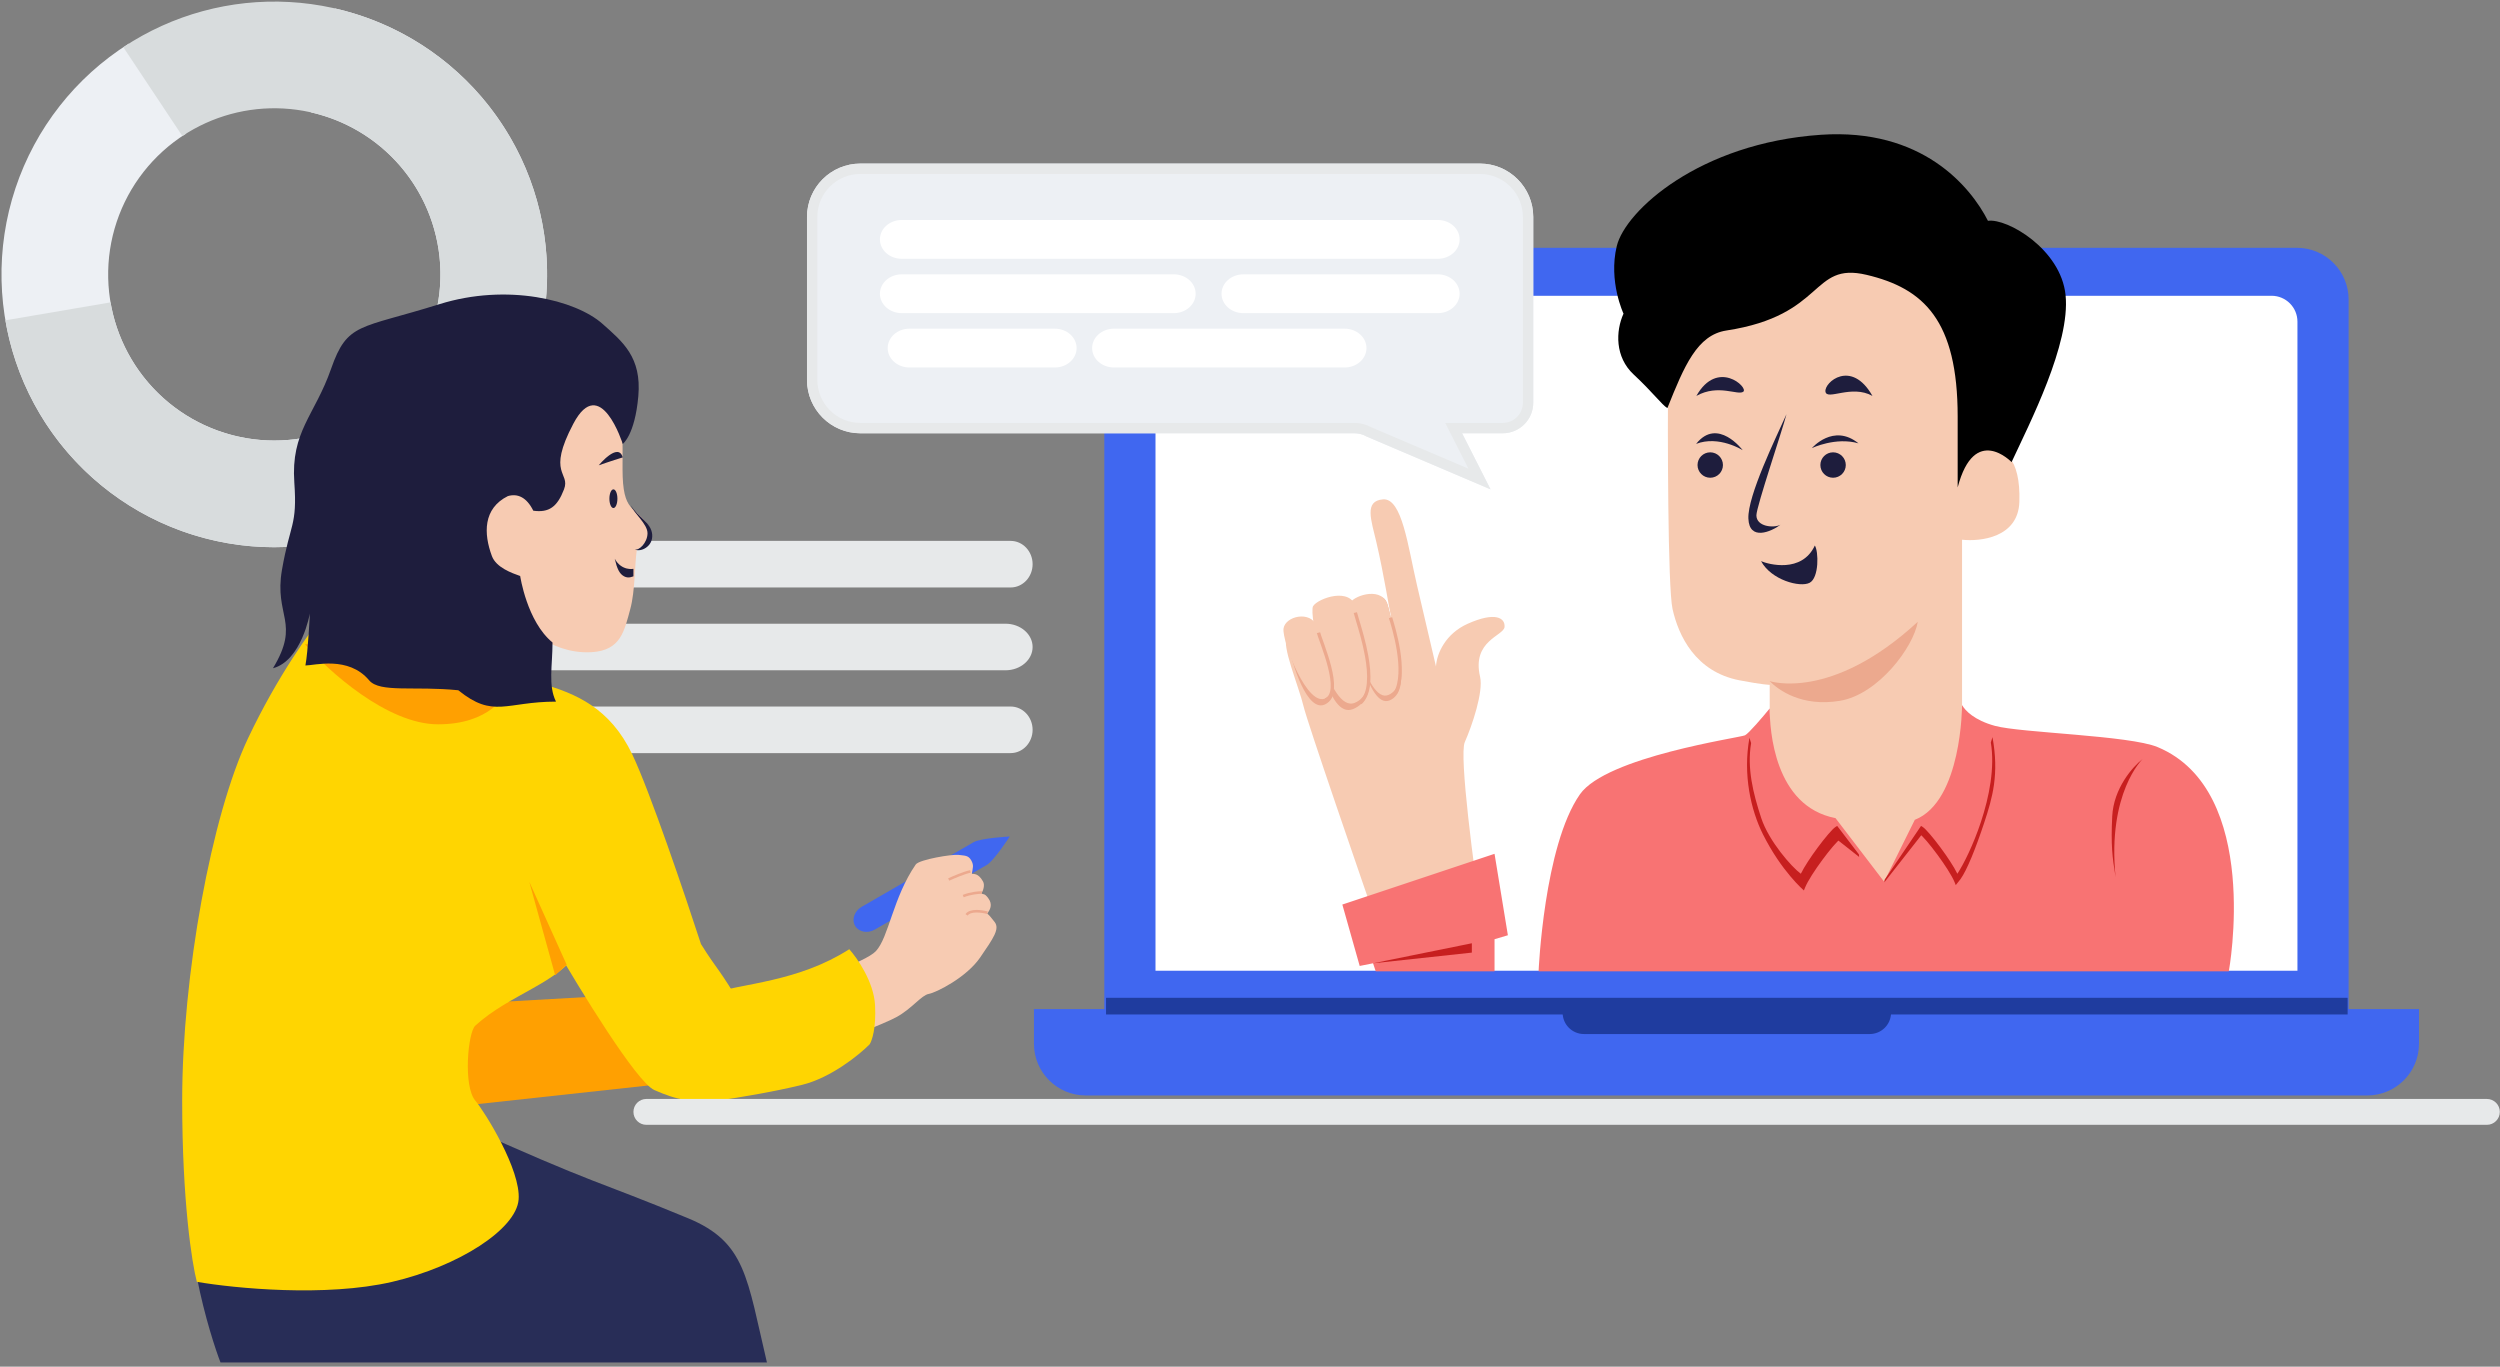 <svg width="450" height="246" viewBox="0 0 450 246" fill="none" xmlns="http://www.w3.org/2000/svg">
<rect x="0" y="0" width="450" height="246" fill="#808080" stroke="none"/>
<g clip-path="url(#clip0)">
<path d="M23.198 7.845C13.586 13.901 6.371 23.103 2.782 33.882C-0.806 44.662 -0.546 56.352 3.518 66.961C7.583 77.57 15.2 86.442 25.072 92.064C34.944 97.687 46.461 99.712 57.659 97.795C68.857 95.879 79.044 90.139 86.485 81.553C93.925 72.968 98.159 62.067 98.463 50.711C98.769 39.354 95.126 28.242 88.157 19.27C81.188 10.297 71.323 4.019 60.244 1.504L55.994 20.229C62.741 21.76 68.749 25.584 72.993 31.048C77.237 36.512 79.455 43.279 79.269 50.196C79.084 57.112 76.506 63.75 71.975 68.978C67.444 74.207 61.24 77.703 54.42 78.87C47.6 80.037 40.587 78.804 34.575 75.38C28.562 71.955 23.924 66.552 21.448 60.092C18.973 53.631 18.815 46.512 21 39.947C23.186 33.383 27.579 27.778 33.433 24.09L23.198 7.845Z" fill="#EDF0F4"/>
<path d="M0.969 57.658C2.751 68.094 7.858 77.674 15.528 84.972C23.199 92.269 33.022 96.891 43.534 98.151C54.045 99.41 64.683 97.238 73.86 91.96C83.037 86.681 90.262 78.578 94.459 68.858C98.655 59.139 99.598 48.323 97.147 38.024C94.696 27.724 88.982 18.493 80.857 11.706C72.732 4.919 62.631 0.939 52.06 0.36C41.489 -0.219 31.014 2.634 22.196 8.493L32.823 24.485C38.193 20.917 44.572 19.18 51.01 19.532C57.448 19.884 63.599 22.308 68.547 26.442C73.495 30.575 76.975 36.197 78.468 42.469C79.961 48.741 79.386 55.328 76.831 61.247C74.275 67.166 69.875 72.101 64.286 75.316C58.697 78.531 52.219 79.853 45.818 79.086C39.416 78.319 33.434 75.504 28.762 71.06C24.091 66.616 20.981 60.782 19.896 54.426L0.969 57.658Z" fill="#D8DCDD"/>
<path d="M94.099 101.553C94.099 99.238 95.872 97.36 98.059 97.36H181.91C184.097 97.36 185.87 99.238 185.87 101.553C185.87 103.868 184.097 105.745 181.91 105.745H98.059C95.872 105.745 94.099 103.868 94.099 101.553Z" fill="#E7E9EA"/>
<path d="M94.099 116.46C94.099 114.144 96.289 112.267 98.991 112.267H180.978C183.68 112.267 185.87 114.144 185.87 116.46C185.87 118.775 183.68 120.652 180.978 120.652H98.991C96.289 120.652 94.099 118.775 94.099 116.46Z" fill="#E7E9EA"/>
<path d="M94.099 131.366C94.099 129.051 95.872 127.174 98.059 127.174H181.91C184.097 127.174 185.87 129.051 185.87 131.366C185.87 133.682 184.097 135.559 181.91 135.559H98.059C95.872 135.559 94.099 133.682 94.099 131.366Z" fill="#E7E9EA"/>
<path d="M198.777 53.919C198.777 48.774 202.948 44.603 208.093 44.603H413.435C418.581 44.603 422.752 48.774 422.752 53.919V184.515H198.777V53.919Z" fill="#4067F0"/>
<path d="M207.989 57.898C207.989 55.325 210.075 53.239 212.647 53.239H408.881C411.454 53.239 413.54 55.325 413.54 57.898V174.727H207.989V57.898Z" fill="white"/>
<path d="M186.11 187.866C186.11 193.011 190.281 197.182 195.427 197.182H426.103C431.248 197.182 435.419 193.011 435.419 187.866V181.636H186.11V187.866Z" fill="#4067F0"/>
<path d="M281.272 182.283C281.272 184.407 282.993 186.128 285.117 186.128H336.543C338.666 186.128 340.388 184.407 340.388 182.283H281.272Z" fill="#1F3C9F"/>
<path d="M255.073 105.403C253.43 98.372 252.383 89.612 248.945 89.886C245.508 90.16 246.804 93.565 247.743 97.582C249.151 103.609 250.007 109.411 250.438 111.253C244.507 112.992 232.659 113.526 231.708 114.596C230.52 115.933 233.816 123.612 234.637 127.127C235.295 129.94 244.643 157.097 249.235 170.325L266.786 166.222C265.308 156.328 262.612 135.949 263.661 133.585C264.971 130.631 267.046 124.524 266.414 121.82C264.888 115.291 270.698 114.463 270.82 112.845C270.942 111.228 269.167 110.053 264.184 112.277C260.197 114.057 258.601 117.643 258.477 119.967L255.073 105.403Z" fill="#F7CBB2"/>
<path d="M250.062 110.008C249.197 106.307 248.688 107.267 243.296 109.293C243.449 113.085 246.146 127.765 250.148 126.063C254.15 124.363 251.419 115.815 250.062 110.008Z" fill="#ECA98E"/>
<path d="M244.407 111.514C243.123 107.685 242.875 108.619 236.566 110.906C236.656 114.952 238.863 129.542 243.55 127.633C248.236 125.725 246.765 118.548 244.407 111.514Z" fill="#ECA98E"/>
<path d="M237.008 113.68C235.871 110.805 236.54 113.604 231.947 116.059C232.46 119.115 235.292 128.686 238.681 126.703C242.069 124.721 238.792 118.191 237.008 113.68Z" fill="#ECA98E"/>
<path d="M249.858 109.136C248.999 105.458 243.914 107.113 243.065 108.442C242.216 109.771 245.881 126.797 249.904 125.096C253.927 123.395 251.206 114.905 249.858 109.136Z" fill="#F7CBB2"/>
<path d="M244.093 109.442C243.178 105.525 237.222 107.711 236.36 109.098C235.499 110.485 239.227 128.4 243.856 126.508C248.485 124.616 245.529 115.587 244.093 109.442Z" fill="#F7CBB2"/>
<path d="M237.034 112.708C235.908 109.853 231.351 110.89 231.036 113.131C230.721 115.371 235.368 127.598 238.705 125.636C242.04 123.674 238.799 117.188 237.034 112.708Z" fill="#F7CBB2"/>
<path fill-rule="evenodd" clip-rule="evenodd" d="M252.031 117.072C251.605 114.36 250.846 111.931 250.577 111.082L250.002 111.264C250.269 112.107 251.017 114.5 251.436 117.166C251.646 118.499 251.771 119.891 251.717 121.188C251.661 122.487 251.426 123.668 250.928 124.592L251.459 124.877C252.016 123.842 252.262 122.56 252.319 121.213C252.376 119.864 252.245 118.429 252.031 117.072Z" fill="#ECA98E"/>
<path fill-rule="evenodd" clip-rule="evenodd" d="M244.657 111.595C244.477 110.996 244.333 110.515 244.253 110.196L243.668 110.342C243.757 110.697 243.91 111.207 244.098 111.832C244.572 113.41 245.267 115.723 245.698 118.12C245.997 119.785 246.162 121.46 246.034 122.914C245.905 124.373 245.485 125.565 244.661 126.321L245.068 126.765C246.052 125.863 246.499 124.493 246.634 122.967C246.769 121.436 246.595 119.702 246.291 118.014C245.854 115.579 245.132 113.176 244.657 111.595Z" fill="#ECA98E"/>
<path fill-rule="evenodd" clip-rule="evenodd" d="M238.118 115.279C237.875 114.601 237.692 114.09 237.623 113.812L237.038 113.959C237.115 114.267 237.315 114.826 237.566 115.525C237.662 115.795 237.767 116.086 237.874 116.391C238.265 117.503 238.711 118.836 239.042 120.156C239.374 121.479 239.584 122.764 239.518 123.783C239.452 124.808 239.118 125.465 238.464 125.717L238.681 126.279C239.667 125.899 240.048 124.93 240.12 123.822C240.192 122.707 239.963 121.35 239.627 120.008C239.289 118.662 238.835 117.307 238.443 116.191C238.327 115.862 238.217 115.556 238.118 115.279Z" fill="#ECA98E"/>
<path d="M241.621 162.818L269.016 153.687L271.419 168.345L269.016 169.06V174.834H247.629L247.148 173.392L244.745 173.872L241.621 162.818Z" fill="#F87373"/>
<path d="M301.055 109.612C300.198 105.759 300.162 78.573 300.251 65.462C301.859 60.022 306.682 48.07 313.112 43.789C321.151 38.437 343.122 45.127 348.481 47.803C353.84 50.478 355.18 80.982 357.86 80.714C360.539 80.447 363.754 82.32 363.486 90.347C363.272 96.769 356.474 97.507 353.169 97.15V148.781C352.562 153.64 353.194 166.344 329.176 160.625C321.435 158.782 319.082 135.201 318.546 133.595V123.269C318.546 123.269 317.332 123.269 313.112 122.456C305.18 120.927 302.127 114.429 301.055 109.612Z" fill="#F7CBB2"/>
<path d="M331.178 126.148C338.07 125.01 344.44 116.492 345.203 111.918C329.572 126.345 318.517 122.592 318.517 122.592C320.12 124.2 324.286 127.287 331.178 126.148Z" fill="#ECA98E"/>
<path d="M332.241 83.707C332.241 84.97 331.217 85.994 329.954 85.994C328.691 85.994 327.667 84.97 327.667 83.707C327.667 82.443 328.691 81.419 329.954 81.419C331.217 81.419 332.241 82.443 332.241 83.707Z" fill="#1E1D3D"/>
<path d="M310.13 83.707C310.13 84.97 309.106 85.994 307.842 85.994C306.579 85.994 305.555 84.97 305.555 83.707C305.555 82.443 306.579 81.419 307.842 81.419C309.106 81.419 310.13 82.443 310.13 83.707Z" fill="#1E1D3D"/>
<path d="M305.303 79.902C309.156 75.013 313.69 81.039 313.69 81.039C313.69 81.039 309.403 78.309 305.303 79.902Z" fill="#1E1D3D"/>
<path d="M334.528 79.804C330.014 76.137 326.141 80.657 326.141 80.657C326.141 80.657 330.428 78.609 334.528 79.804Z" fill="#1E1D3D"/>
<path d="M305.345 71.266C309.146 64.557 314.74 69.732 313.803 70.499C312.867 71.266 309.314 69.042 305.345 71.266Z" fill="#1E1D3D"/>
<path d="M337.041 71.266C333.239 64.557 328.311 68.848 328.582 70.499C328.854 72.151 333.259 69.155 337.041 71.266Z" fill="#1E1D3D"/>
<path d="M314.708 93.323C314.564 89.228 319.642 78.853 321.567 74.557C320.845 77.4 316.152 91.207 316.152 92.754C316.152 94.804 319.22 95.092 320.484 94.46C318.799 95.724 314.852 97.417 314.708 93.323Z" fill="#1E1D3D"/>
<path d="M326.671 98.193C324.331 103.236 318.268 101.571 316.992 101.006C318.816 104.398 324.003 105.796 325.729 104.904C327.456 104.012 327.352 99.221 326.671 98.193Z" fill="#1E1D3D"/>
<path d="M330.391 147.262C319.355 145.137 318.546 131.346 318.546 127.521C317.273 129.08 314.778 132.015 314.099 132.355C313.25 132.78 289.132 136.196 284.387 142.98C277.908 152.245 276.947 174.834 276.947 174.834H401.186C401.186 174.834 407.194 142.33 388.38 134.48C383.286 132.355 363.761 131.93 359.092 130.655C355.357 129.634 353.735 127.905 353.169 126.914C353.169 126.914 353.169 144.225 344.665 147.566L339.143 158.707L330.391 147.262Z" fill="#F87373"/>
<path d="M380.199 146.959C380.442 141.856 383.945 137.948 385.666 136.632C385.666 136.632 379.288 142.706 380.807 157.892C380.199 154.248 379.956 152.061 380.199 146.959Z" fill="#C71F1F"/>
<path fill-rule="evenodd" clip-rule="evenodd" d="M357.151 148.117C355.639 152.691 354.022 156.7 352.884 158.252L352.037 159.324L351.834 158.816C351.365 157.642 350.046 155.62 348.698 153.797C348.028 152.89 347.359 152.041 346.795 151.384C346.513 151.055 346.26 150.776 346.048 150.563C345.964 150.478 345.89 150.407 345.825 150.348L339.186 158.816L339.228 158.358L345.785 148.666L346.048 148.824C346.21 148.921 346.412 149.102 346.632 149.324C346.858 149.551 347.121 149.842 347.409 150.177C347.984 150.849 348.663 151.709 349.34 152.625C350.518 154.22 351.711 156.012 352.326 157.276C353.45 155.57 355.205 152.07 356.575 147.926C358.075 143.388 359.095 138.129 358.348 133.645L358.647 132.684C359.862 139.366 358.663 143.543 357.151 148.117Z" fill="#C71F1F"/>
<path fill-rule="evenodd" clip-rule="evenodd" d="M317.331 150.177C320.672 156.859 324.702 160.285 324.702 160.285L324.906 159.777C325.376 158.603 326.694 156.581 328.042 154.758C328.712 153.851 329.382 153.003 329.945 152.345C330.227 152.016 330.481 151.738 330.693 151.524C330.776 151.44 330.851 151.368 330.916 151.309L334.643 154.248L334.601 153.79L330.693 148.666L330.43 148.824C330.268 148.921 330.066 149.102 329.846 149.324C329.62 149.551 329.356 149.842 329.069 150.177C328.493 150.849 327.814 151.709 327.138 152.625C325.959 154.22 324.767 156.012 324.151 157.276C322.494 156.07 318.397 151.406 317.027 147.262C315.527 142.724 314.454 138.24 315.201 133.757L314.902 132.796C313.687 139.477 315.177 145.869 317.331 150.177Z" fill="#C71F1F"/>
<path d="M371.803 53.113C372.702 61.889 365.325 76.194 362.085 83.18C362.085 83.18 355.404 76.194 352.38 87.736V74.98C352.38 57.668 346.279 51.898 335.966 49.468C325.876 47.091 328.677 56.757 310.758 59.49C305.485 60.295 303.165 65.868 300.129 73.461C299.116 72.853 297.469 70.577 294.068 67.418C290.666 64.26 290.815 59.591 292.232 56.454C292.232 56.454 289.486 50.651 291.017 44.305C292.549 37.958 305.885 25.747 327.766 24.26C345.961 23.024 354.695 33.574 357.833 39.749C361.275 39.243 370.958 44.852 371.803 53.113Z" fill="black"/>
<path d="M35.462 230.027C34.111 223.071 34.899 214.085 35.462 210.462L83.258 202.469C107.769 213.523 107.049 212.322 123.87 219.291C134.274 223.601 134.444 230.027 138.048 245.244H39.688C38.843 243.07 36.815 236.983 35.462 230.027Z" fill="#282D57"/>
<path d="M125.177 194.461L74.579 199.979L85.453 180.605L123.084 178.477L125.177 194.461Z" fill="#FFA001"/>
<path d="M175.242 151.598C176.551 150.842 181.757 150.57 181.757 150.57C181.757 150.57 178.918 154.942 177.609 155.697L157.469 167.325C156.161 168.081 154.57 167.775 153.916 166.643C153.263 165.511 153.794 163.981 155.102 163.226L175.242 151.598Z" fill="#4067F0"/>
<path d="M164.83 155.611C165.449 154.711 171.459 153.724 172.537 153.88C173.615 154.036 174.291 153.914 174.822 154.865C175.353 155.816 175.079 156.214 174.935 157.286C175.294 157.338 176.097 157.147 176.946 158.669C177.329 159.354 176.931 160.415 176.657 160.813C177.059 161.09 177.156 160.711 177.864 161.643C178.797 162.87 178.159 163.798 177.703 164.461C177.972 164.645 178.292 164.983 179.039 165.965C179.973 167.193 178.879 168.784 176.417 172.364C173.956 175.943 168.534 178.66 167.183 178.902C165.832 179.144 164.19 181.531 161.343 183.088C159.065 184.333 151.094 187.367 147.394 188.728C142.773 186.488 140.404 180.798 139.798 178.234C145.027 176.947 155.819 173.198 157.672 171.192C159.989 168.684 160.728 161.577 164.83 155.611Z" fill="#F7CBB2"/>
<path fill-rule="evenodd" clip-rule="evenodd" d="M172.555 157.296C173.294 157.008 174.077 156.736 174.638 156.628L174.727 157.085C174.211 157.185 173.462 157.443 172.725 157.731C171.992 158.017 171.286 158.326 170.861 158.524L170.665 158.101C171.097 157.901 171.812 157.587 172.555 157.296ZM173.292 161.083C174.627 160.537 176.147 160.411 176.748 160.415L176.744 160.881C176.183 160.876 174.729 160.998 173.468 161.514L173.292 161.083ZM175.739 163.786C176.502 163.777 177.3 163.929 177.804 164.072L177.677 164.52C177.203 164.386 176.452 164.243 175.744 164.252C175.391 164.256 175.059 164.297 174.782 164.389C174.506 164.481 174.299 164.619 174.17 164.806L173.786 164.542C173.989 164.246 174.296 164.06 174.635 163.947C174.973 163.835 175.357 163.79 175.739 163.786Z" fill="#ECA98E"/>
<path d="M44.664 132.856C49.939 121.72 55.947 113.427 58.292 110.672C74.558 116.326 107.97 129.028 111.487 134.596C115.884 141.556 115.004 141.121 115.884 151.996C116.763 162.871 107.091 165.481 104.014 171.136C100.937 176.791 91.704 178.966 85.549 184.621C84.221 185.841 83.351 195.496 85.549 198.106C87.308 200.194 93.779 210.596 93.351 215.926C92.923 221.257 82.56 227.946 70.602 230.73C58.644 233.514 42.172 231.89 35.431 230.73C34.552 227.395 32.793 216.201 32.793 198.106C32.793 175.486 38.069 146.776 44.664 132.856Z" fill="#FFD501"/>
<path d="M97.442 123.062C92.491 121.66 86.243 124.522 83.739 126.128L99.652 169.927C104.367 178.103 114.593 194.805 117.776 196.207C121.754 197.959 124.606 198.638 129.469 197.762C134.331 196.886 134.713 183.223 133.824 181.713C129.196 173.864 129.268 174.891 126.174 169.927C123.375 161.313 116.98 142.421 113.797 135.764C109.819 127.442 103.63 124.814 97.442 123.062Z" fill="#FFD501"/>
<path d="M157.509 180.928C157.286 176.759 154.323 172.477 152.87 170.857C134.551 182.58 113.329 171.969 123.019 196.849C123.611 198.368 128.086 198.109 129.915 198.001C132.59 197.623 139.234 196.544 144.413 195.262C149.593 193.98 154.643 189.88 156.521 187.992C156.943 187.373 157.733 185.096 157.509 180.928Z" fill="#FFD501"/>
<path d="M91.909 122.759L55.446 115.958H54.901C59.074 120.764 69.705 130.377 78.848 130.377C87.991 130.377 91.365 125.298 91.909 122.759Z" fill="#FFA001"/>
<path d="M111.484 72.326C110.786 70.888 108.26 67.142 103.752 65.305C99.713 64.971 90.212 64.295 84.519 64.257C77.404 64.209 69.093 78.953 68.711 86.064C68.329 93.175 72.756 100.547 74.176 106.695C75.314 111.613 73.348 117.857 72.223 120.363L95.351 124.765L97.917 115.249C99.192 115.927 102.294 117.638 106.486 117.391C111.727 117.082 112.366 113.636 113.458 109.599C114.332 106.37 114.232 101.613 114.627 98.968C116.221 97.965 117.626 95.969 116.769 94.683C114.253 90.91 112.057 92.521 112.057 84.401C112.057 80.236 112.181 73.766 111.484 72.326Z" fill="#F7CBB2"/>
<path d="M107.77 83.757C107.77 83.757 111.284 79.485 112.095 82.333C110.203 82.903 107.77 83.757 107.77 83.757Z" fill="#1E1D3D"/>
<path d="M111.134 89.765C111.134 90.694 110.811 91.447 110.413 91.447C110.015 91.447 109.692 90.694 109.692 89.765C109.692 88.835 110.015 88.083 110.413 88.083C110.811 88.083 111.134 88.835 111.134 89.765Z" fill="#1E1D3D"/>
<path d="M112.336 103.742C111.495 103.29 111.074 102.386 110.653 100.578C111.915 102.838 114.018 102.386 114.018 102.386V103.742C113.877 103.742 113.177 104.194 112.336 103.742Z" fill="#1E1D3D"/>
<path d="M108.426 58.273C112.097 61.529 115.521 64.293 114.898 71.319C114.274 78.344 112.095 79.912 112.095 79.912C112.095 79.912 108.054 67.079 103.2 76.273C98.345 85.466 102.723 84.946 101.522 88.083C100.32 91.219 98.827 92.328 95.994 91.927C94.777 89.49 93.175 88.791 91.417 89.296C86.937 91.527 87.038 96.057 88.545 100.098C89.314 102.161 92.174 103.167 93.576 103.661L93.633 103.681C93.633 103.681 94.844 111.873 99.453 115.649C99.453 119.788 98.638 123.408 100.08 126.292C91.054 126.292 88.846 129.388 82.493 124.246C74.574 123.445 68.37 124.749 66.436 122.447C62.717 118.016 56.584 119.788 54.973 119.788C55.471 117.169 55.773 110.428 55.773 110.428C55.773 110.428 54.286 118.921 49.134 120.284C54.152 112.002 49.295 110.958 50.755 102.564C52.214 94.171 53.531 94.706 52.979 86.881C52.328 77.64 56.653 74.81 59.594 66.387C62.536 57.964 64.702 59.259 79.081 54.756C91.29 50.932 103.616 54.006 108.426 58.273Z" fill="#1E1D3D"/>
<path d="M117.396 96.225C117.214 94.038 114.887 93.121 113.537 90.966C114.122 92.429 116.585 94.33 116.553 96.02C116.522 97.709 115.004 99.147 114.258 98.896C115.279 99.455 117.578 98.411 117.396 96.225Z" fill="#1E1D3D"/>
<path d="M95.274 158.733L102.002 173.655L99.932 175.554L95.274 158.733Z" fill="#FFA001"/>
<path d="M264.931 169.787L247.148 173.392L264.931 171.47V169.787Z" fill="#C71F1F"/>
<path d="M154.87 29.447H266.373C271.682 29.447 275.986 33.751 275.986 39.06V72.49C275.986 75.527 273.524 77.989 270.486 77.989H263.175L268.295 88.083L246.011 78.584C245.339 78.194 244.577 77.989 243.801 77.989H154.87C149.562 77.989 145.258 73.686 145.258 68.377V39.06C145.258 33.751 149.562 29.447 154.87 29.447Z" fill="#EDF0F4"/>
<path fill-rule="evenodd" clip-rule="evenodd" d="M270.486 77.989C273.524 77.989 275.986 75.527 275.986 72.49V39.06C275.986 33.751 271.682 29.447 266.373 29.447H154.87C149.562 29.447 145.258 33.751 145.258 39.06V68.377C145.258 73.686 149.562 77.989 154.87 77.989H243.801C244.577 77.989 245.339 78.194 246.011 78.584L268.295 88.083L263.175 77.989H270.486ZM264.318 84.362L260.14 76.126H270.486C272.495 76.126 274.122 74.498 274.122 72.49V39.06C274.122 34.78 270.653 31.31 266.373 31.31H154.87C150.591 31.31 147.121 34.78 147.121 39.06V68.377C147.121 72.657 150.591 76.126 154.87 76.126H243.801C244.864 76.126 245.909 76.396 246.837 76.91L264.318 84.362Z" fill="#E7E9EA"/>
<path d="M158.385 43.09C158.385 41.16 160.145 39.596 162.314 39.596H258.804C260.973 39.596 262.733 41.16 262.733 43.09C262.733 45.02 260.973 46.584 258.804 46.584H162.314C160.145 46.584 158.385 45.02 158.385 43.09Z" fill="white"/>
<path d="M158.385 52.873C158.385 50.943 160.146 49.379 162.32 49.379H211.283C213.456 49.379 215.217 50.943 215.217 52.873C215.217 54.802 213.456 56.367 211.283 56.367H162.32C160.146 56.367 158.385 54.802 158.385 52.873Z" fill="white"/>
<path d="M159.783 62.655C159.783 60.726 161.539 59.161 163.706 59.161H189.865C192.032 59.161 193.789 60.726 193.789 62.655C193.789 64.585 192.032 66.149 189.865 66.149H163.706C161.539 66.149 159.783 64.585 159.783 62.655Z" fill="white"/>
<path d="M219.876 52.873C219.876 50.943 221.638 49.379 223.812 49.379H258.797C260.971 49.379 262.733 50.943 262.733 52.873C262.733 54.802 260.971 56.367 258.797 56.367H223.812C221.638 56.367 219.876 54.802 219.876 52.873Z" fill="white"/>
<path d="M196.584 62.655C196.584 60.726 198.345 59.161 200.516 59.161H242.03C244.202 59.161 245.963 60.726 245.963 62.655C245.963 64.585 244.202 66.149 242.03 66.149H200.516C198.345 66.149 196.584 64.585 196.584 62.655Z" fill="white"/>
<path fill-rule="evenodd" clip-rule="evenodd" d="M114.018 200.14C114.018 198.853 115.06 197.811 116.347 197.811H447.638C448.924 197.811 449.967 198.853 449.967 200.14C449.967 201.426 448.924 202.469 447.638 202.469H116.347C115.06 202.469 114.018 201.426 114.018 200.14Z" fill="#E7E9EA"/>
<path d="M199.087 181.104H422.573" stroke="#1F3C9F" stroke-width="3"/>
</g>
<defs>
<clipPath id="clip0">
<rect width="450" height="245.497" fill="white"/>
</clipPath>
</defs>
</svg>
